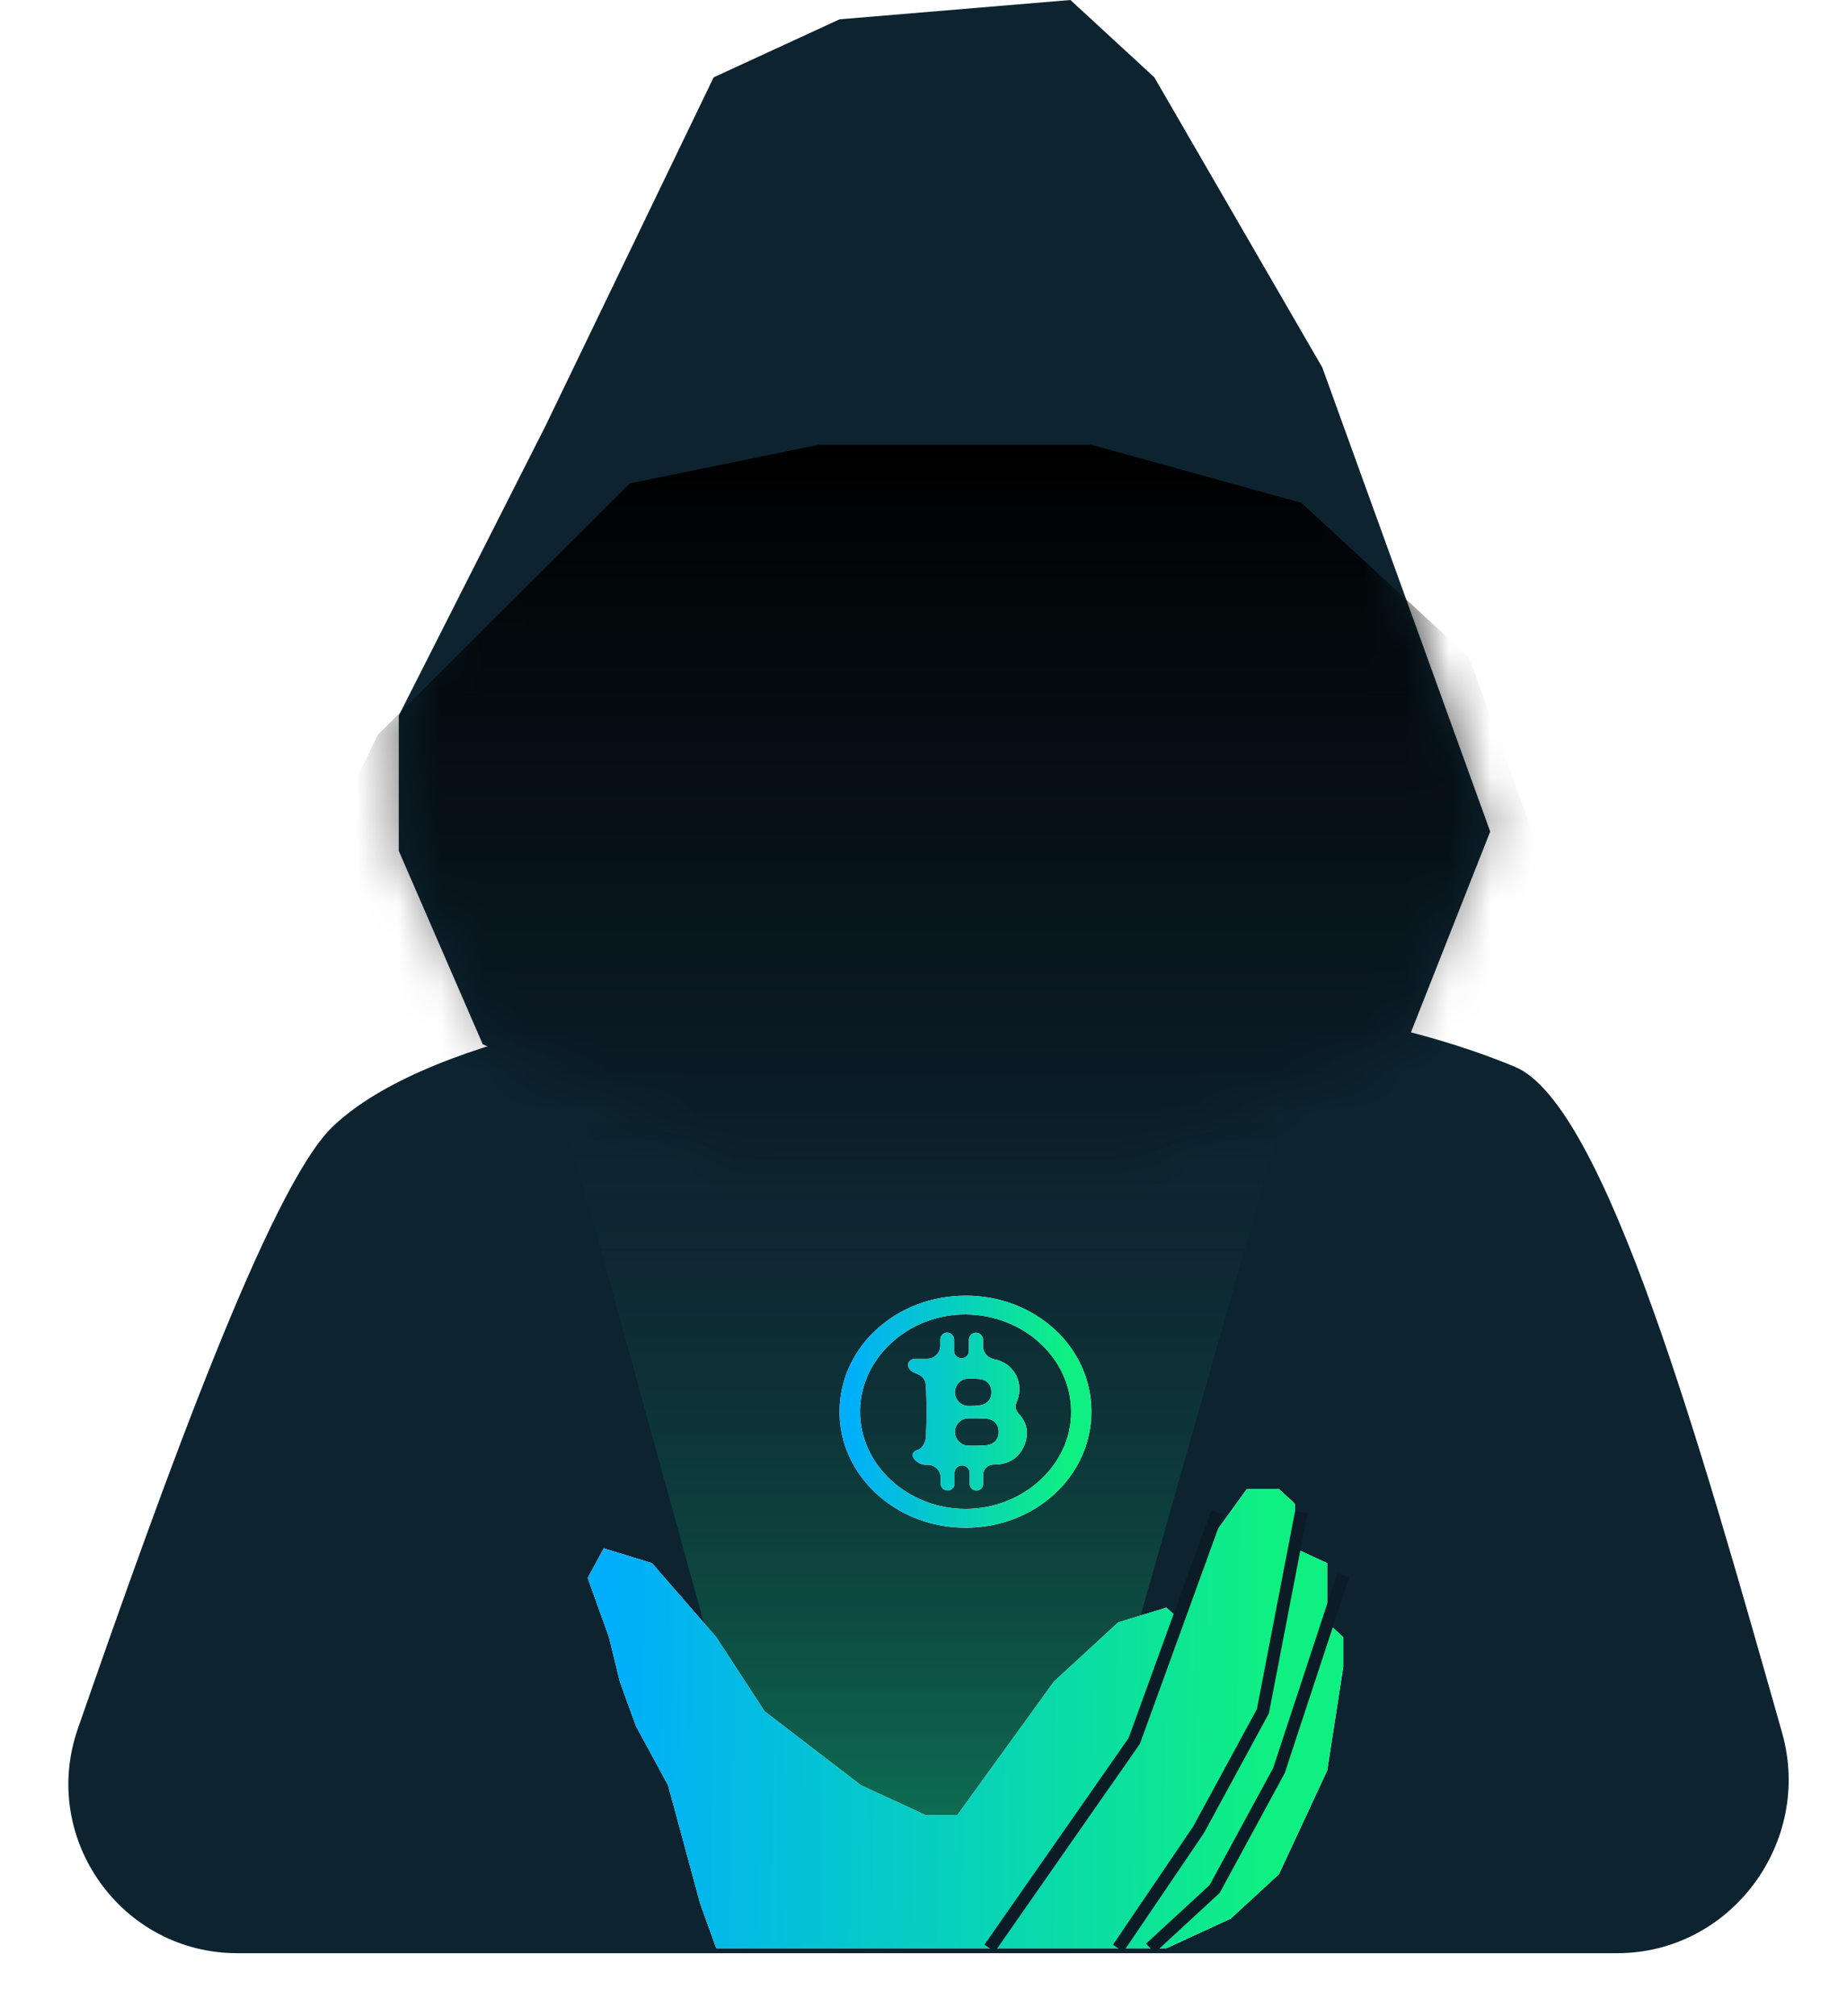 <svg width="44" height="48" viewBox="0 0 44 48" fill="none" xmlns="http://www.w3.org/2000/svg">
<path d="M7.91 26.837C9.888 24.919 15.326 23.48 23.236 23.48C29.169 23.48 33.321 24.247 36.09 25.398C38.242 26.293 40.533 34.489 42.453 41.249C43.193 43.855 41.234 46.5 38.525 46.5H5.652C2.893 46.5 0.947 43.767 1.853 41.16C3.917 35.22 6.425 28.278 7.91 26.837Z" fill="#0D2330"/>
<g opacity="0.4" filter="url(#filter0_f_257_54)">
<path d="M13 25L17.965 42.973L22.931 44L26.035 42.459L31 25H13Z" fill="url(#paint0_linear_257_54)"/>
</g>
<path d="M23 36.371C21.339 36.371 19.991 35.124 20 33.6C20.009 32.063 21.346 30.844 23.015 30.846C24.673 30.849 26 32.077 26 33.603C26 35.141 24.664 36.374 23 36.371ZM22.994 35.922C24.373 35.928 25.524 34.873 25.518 33.606C25.512 32.339 24.388 31.304 23.009 31.293C21.642 31.285 20.5 32.325 20.488 33.592C20.479 34.864 21.609 35.916 22.994 35.922Z" fill="white"/>
<path d="M23 36.371C21.339 36.371 19.991 35.124 20 33.6C20.009 32.063 21.346 30.844 23.015 30.846C24.673 30.849 26 32.077 26 33.603C26 35.141 24.664 36.374 23 36.371ZM22.994 35.922C24.373 35.928 25.524 34.873 25.518 33.606C25.512 32.339 24.388 31.304 23.009 31.293C21.642 31.285 20.5 32.325 20.488 33.592C20.479 34.864 21.609 35.916 22.994 35.922Z" fill="url(#paint1_linear_257_54)"/>
<path d="M23.661 34.867C23.529 34.873 23.421 34.977 23.421 35.109V35.326C23.421 35.415 23.349 35.487 23.261 35.487V35.487C23.172 35.487 23.1 35.415 23.1 35.326V35.067C23.1 34.968 23.019 34.887 22.92 34.887V34.887C22.82 34.887 22.739 34.968 22.739 35.067V35.319C22.739 35.41 22.666 35.484 22.574 35.484V35.484C22.483 35.484 22.409 35.41 22.409 35.319V35.178C22.409 35.01 22.272 34.873 22.104 34.873H22.054C21.848 34.873 21.628 34.637 21.809 34.54C21.83 34.529 21.854 34.519 21.882 34.51C21.97 34.482 22.055 34.32 22.058 34.217C22.079 33.824 22.076 33.43 22.061 33.037C22.053 32.837 21.996 32.762 21.784 32.68C21.702 32.648 21.633 32.578 21.633 32.49V32.49V32.49C21.633 32.407 21.716 32.348 21.799 32.348H22.089C22.261 32.348 22.4 32.208 22.4 32.037V31.889C22.4 31.799 22.473 31.726 22.564 31.726V31.726C22.654 31.726 22.727 31.799 22.727 31.889V32.159C22.727 32.257 22.807 32.337 22.905 32.337V32.337C23.003 32.337 23.082 32.257 23.082 32.159V31.896C23.082 31.804 23.157 31.728 23.25 31.728V31.728C23.343 31.728 23.418 31.804 23.418 31.896V32.049C23.418 32.208 23.536 32.333 23.692 32.362C23.72 32.368 23.747 32.374 23.773 32.381C24.182 32.507 24.394 32.95 24.23 33.349C24.179 33.475 24.17 33.553 24.276 33.667C24.497 33.905 24.515 34.187 24.373 34.471C24.233 34.745 23.988 34.87 23.661 34.867V34.867ZM22.748 34.09C22.748 34.268 22.893 34.414 23.071 34.417C23.214 34.42 23.355 34.42 23.494 34.407C23.685 34.39 23.797 34.259 23.791 34.081C23.785 33.902 23.673 33.782 23.476 33.771C23.342 33.763 23.208 33.763 23.071 33.765C22.893 33.767 22.748 33.912 22.748 34.09V34.09ZM22.748 33.146C22.748 33.323 22.892 33.471 23.069 33.472C23.153 33.473 23.234 33.471 23.315 33.461C23.506 33.441 23.621 33.324 23.618 33.14C23.618 32.967 23.515 32.85 23.33 32.83C23.245 32.822 23.158 32.82 23.069 32.82C22.892 32.821 22.748 32.968 22.748 33.146V33.146Z" fill="white"/>
<path d="M23.661 34.867C23.529 34.873 23.421 34.977 23.421 35.109V35.326C23.421 35.415 23.349 35.487 23.261 35.487V35.487C23.172 35.487 23.1 35.415 23.1 35.326V35.067C23.1 34.968 23.019 34.887 22.92 34.887V34.887C22.82 34.887 22.739 34.968 22.739 35.067V35.319C22.739 35.41 22.666 35.484 22.574 35.484V35.484C22.483 35.484 22.409 35.41 22.409 35.319V35.178C22.409 35.01 22.272 34.873 22.104 34.873H22.054C21.848 34.873 21.628 34.637 21.809 34.54C21.83 34.529 21.854 34.519 21.882 34.51C21.97 34.482 22.055 34.32 22.058 34.217C22.079 33.824 22.076 33.43 22.061 33.037C22.053 32.837 21.996 32.762 21.784 32.68C21.702 32.648 21.633 32.578 21.633 32.49V32.49V32.49C21.633 32.407 21.716 32.348 21.799 32.348H22.089C22.261 32.348 22.4 32.208 22.4 32.037V31.889C22.4 31.799 22.473 31.726 22.564 31.726V31.726C22.654 31.726 22.727 31.799 22.727 31.889V32.159C22.727 32.257 22.807 32.337 22.905 32.337V32.337C23.003 32.337 23.082 32.257 23.082 32.159V31.896C23.082 31.804 23.157 31.728 23.25 31.728V31.728C23.343 31.728 23.418 31.804 23.418 31.896V32.049C23.418 32.208 23.536 32.333 23.692 32.362C23.72 32.368 23.747 32.374 23.773 32.381C24.182 32.507 24.394 32.95 24.23 33.349C24.179 33.475 24.17 33.553 24.276 33.667C24.497 33.905 24.515 34.187 24.373 34.471C24.233 34.745 23.988 34.87 23.661 34.867V34.867ZM22.748 34.09C22.748 34.268 22.893 34.414 23.071 34.417C23.214 34.42 23.355 34.42 23.494 34.407C23.685 34.39 23.797 34.259 23.791 34.081C23.785 33.902 23.673 33.782 23.476 33.771C23.342 33.763 23.208 33.763 23.071 33.765C22.893 33.767 22.748 33.912 22.748 34.09V34.09ZM22.748 33.146C22.748 33.323 22.892 33.471 23.069 33.472C23.153 33.473 23.234 33.471 23.315 33.461C23.506 33.441 23.621 33.324 23.618 33.14C23.618 32.967 23.515 32.85 23.33 32.83C23.245 32.822 23.158 32.82 23.069 32.82C22.892 32.821 22.748 32.968 22.748 33.146V33.146Z" fill="url(#paint2_linear_257_54)"/>
<path d="M13 10.129L17 1.842L20 0.46L25.5 0L27.5 1.842L31.5 8.748L34 15.653L35.5 19.797L33.5 24.861L27 27.624H17.5L11.5 24.861L9.5 20.257V17.035L13 10.129Z" fill="#0D2330"/>
<path d="M15.915 42.503L16.681 45.325L17.064 46.383H27.787L29.319 45.677L30.468 44.619L31.617 42.151L32 39.682V38.977L31.617 38.624V38.272V37.214L30.851 36.861V36.508V35.803L30.468 35.45H29.702L28.936 36.508L28.17 38.624L27.787 38.272L26.638 38.624L25.106 40.035L22.808 43.209H22.043L20.511 42.503L18.213 40.74L17.064 38.977L15.532 37.214L14.383 36.861L14 37.566L14.507 38.977L14.766 40.035L15.149 41.093L15.915 42.503Z" fill="white"/>
<path d="M15.915 42.503L16.681 45.325L17.064 46.383H27.787L29.319 45.677L30.468 44.619L31.617 42.151L32 39.682V38.977L31.617 38.624V38.272V37.214L30.851 36.861V36.508V35.803L30.468 35.45H29.702L28.936 36.508L28.17 38.624L27.787 38.272L26.638 38.624L25.106 40.035L22.808 43.209H22.043L20.511 42.503L18.213 40.74L17.064 38.977L15.532 37.214L14.383 36.861L14 37.566L14.507 38.977L14.766 40.035L15.149 41.093L15.915 42.503Z" fill="url(#paint3_linear_257_54)"/>
<path d="M29 36L27.021 41.446L23.575 46.383" stroke="#0B1C26" stroke-width="0.3"/>
<path d="M31 36L30.085 40.74L28.553 43.561L26.638 46.383" stroke="#0B1C26" stroke-width="0.3"/>
<path d="M32 37.5L30.468 42.151L28.936 44.972L27.404 46.383" stroke="#0B1C26" stroke-width="0.3"/>
<mask id="mask0_257_54" style="mask-type:alpha" maskUnits="userSpaceOnUse" x="9" y="0" width="27" height="28">
<path d="M13 10.129L17 1.842L20 0.46L25.5 0L27.5 1.842L31.5 8.748L34 15.653L35.5 19.797L33.5 24.861L27 27.624H17.5L11.5 24.861L9.5 20.257V17.035L13 10.129Z" fill="#152B3A"/>
</mask>
<g mask="url(#mask0_257_54)">
<path d="M15 11.51L9 17.495L7 21.639L10 28.084L27.5 30.386L37.5 22.559L35 15.653L31 11.97L26 10.589H19.5L15 11.51Z" fill="url(#paint4_linear_257_54)"/>
</g>
<defs>
<filter id="filter0_f_257_54" x="9" y="21" width="26" height="27" filterUnits="userSpaceOnUse" color-interpolation-filters="sRGB">
<feFlood flood-opacity="0" result="BackgroundImageFix"/>
<feBlend mode="normal" in="SourceGraphic" in2="BackgroundImageFix" result="shape"/>
<feGaussianBlur stdDeviation="2" result="effect1_foregroundBlur_257_54"/>
</filter>
<linearGradient id="paint0_linear_257_54" x1="22" y1="25" x2="22" y2="44" gradientUnits="userSpaceOnUse">
<stop stop-color="#0D2330" stop-opacity="0"/>
<stop offset="1" stop-color="#0EEB8B"/>
</linearGradient>
<linearGradient id="paint1_linear_257_54" x1="26.173" y1="36.371" x2="19.89" y2="36.325" gradientUnits="userSpaceOnUse">
<stop offset="0.121" stop-color="#0FF082"/>
<stop offset="0.961" stop-color="#00AEFC"/>
</linearGradient>
<linearGradient id="paint2_linear_257_54" x1="26.173" y1="36.371" x2="19.89" y2="36.325" gradientUnits="userSpaceOnUse">
<stop offset="0.121" stop-color="#0FF082"/>
<stop offset="0.961" stop-color="#00AEFC"/>
</linearGradient>
<linearGradient id="paint3_linear_257_54" x1="32.52" y1="46.383" x2="13.671" y2="46.174" gradientUnits="userSpaceOnUse">
<stop offset="0.121" stop-color="#0FF082"/>
<stop offset="0.961" stop-color="#00AEFC"/>
</linearGradient>
<linearGradient id="paint4_linear_257_54" x1="22.25" y1="10.589" x2="22.25" y2="30.386" gradientUnits="userSpaceOnUse">
<stop/>
<stop offset="1" stop-color="#010404" stop-opacity="0"/>
</linearGradient>
</defs>
</svg>
